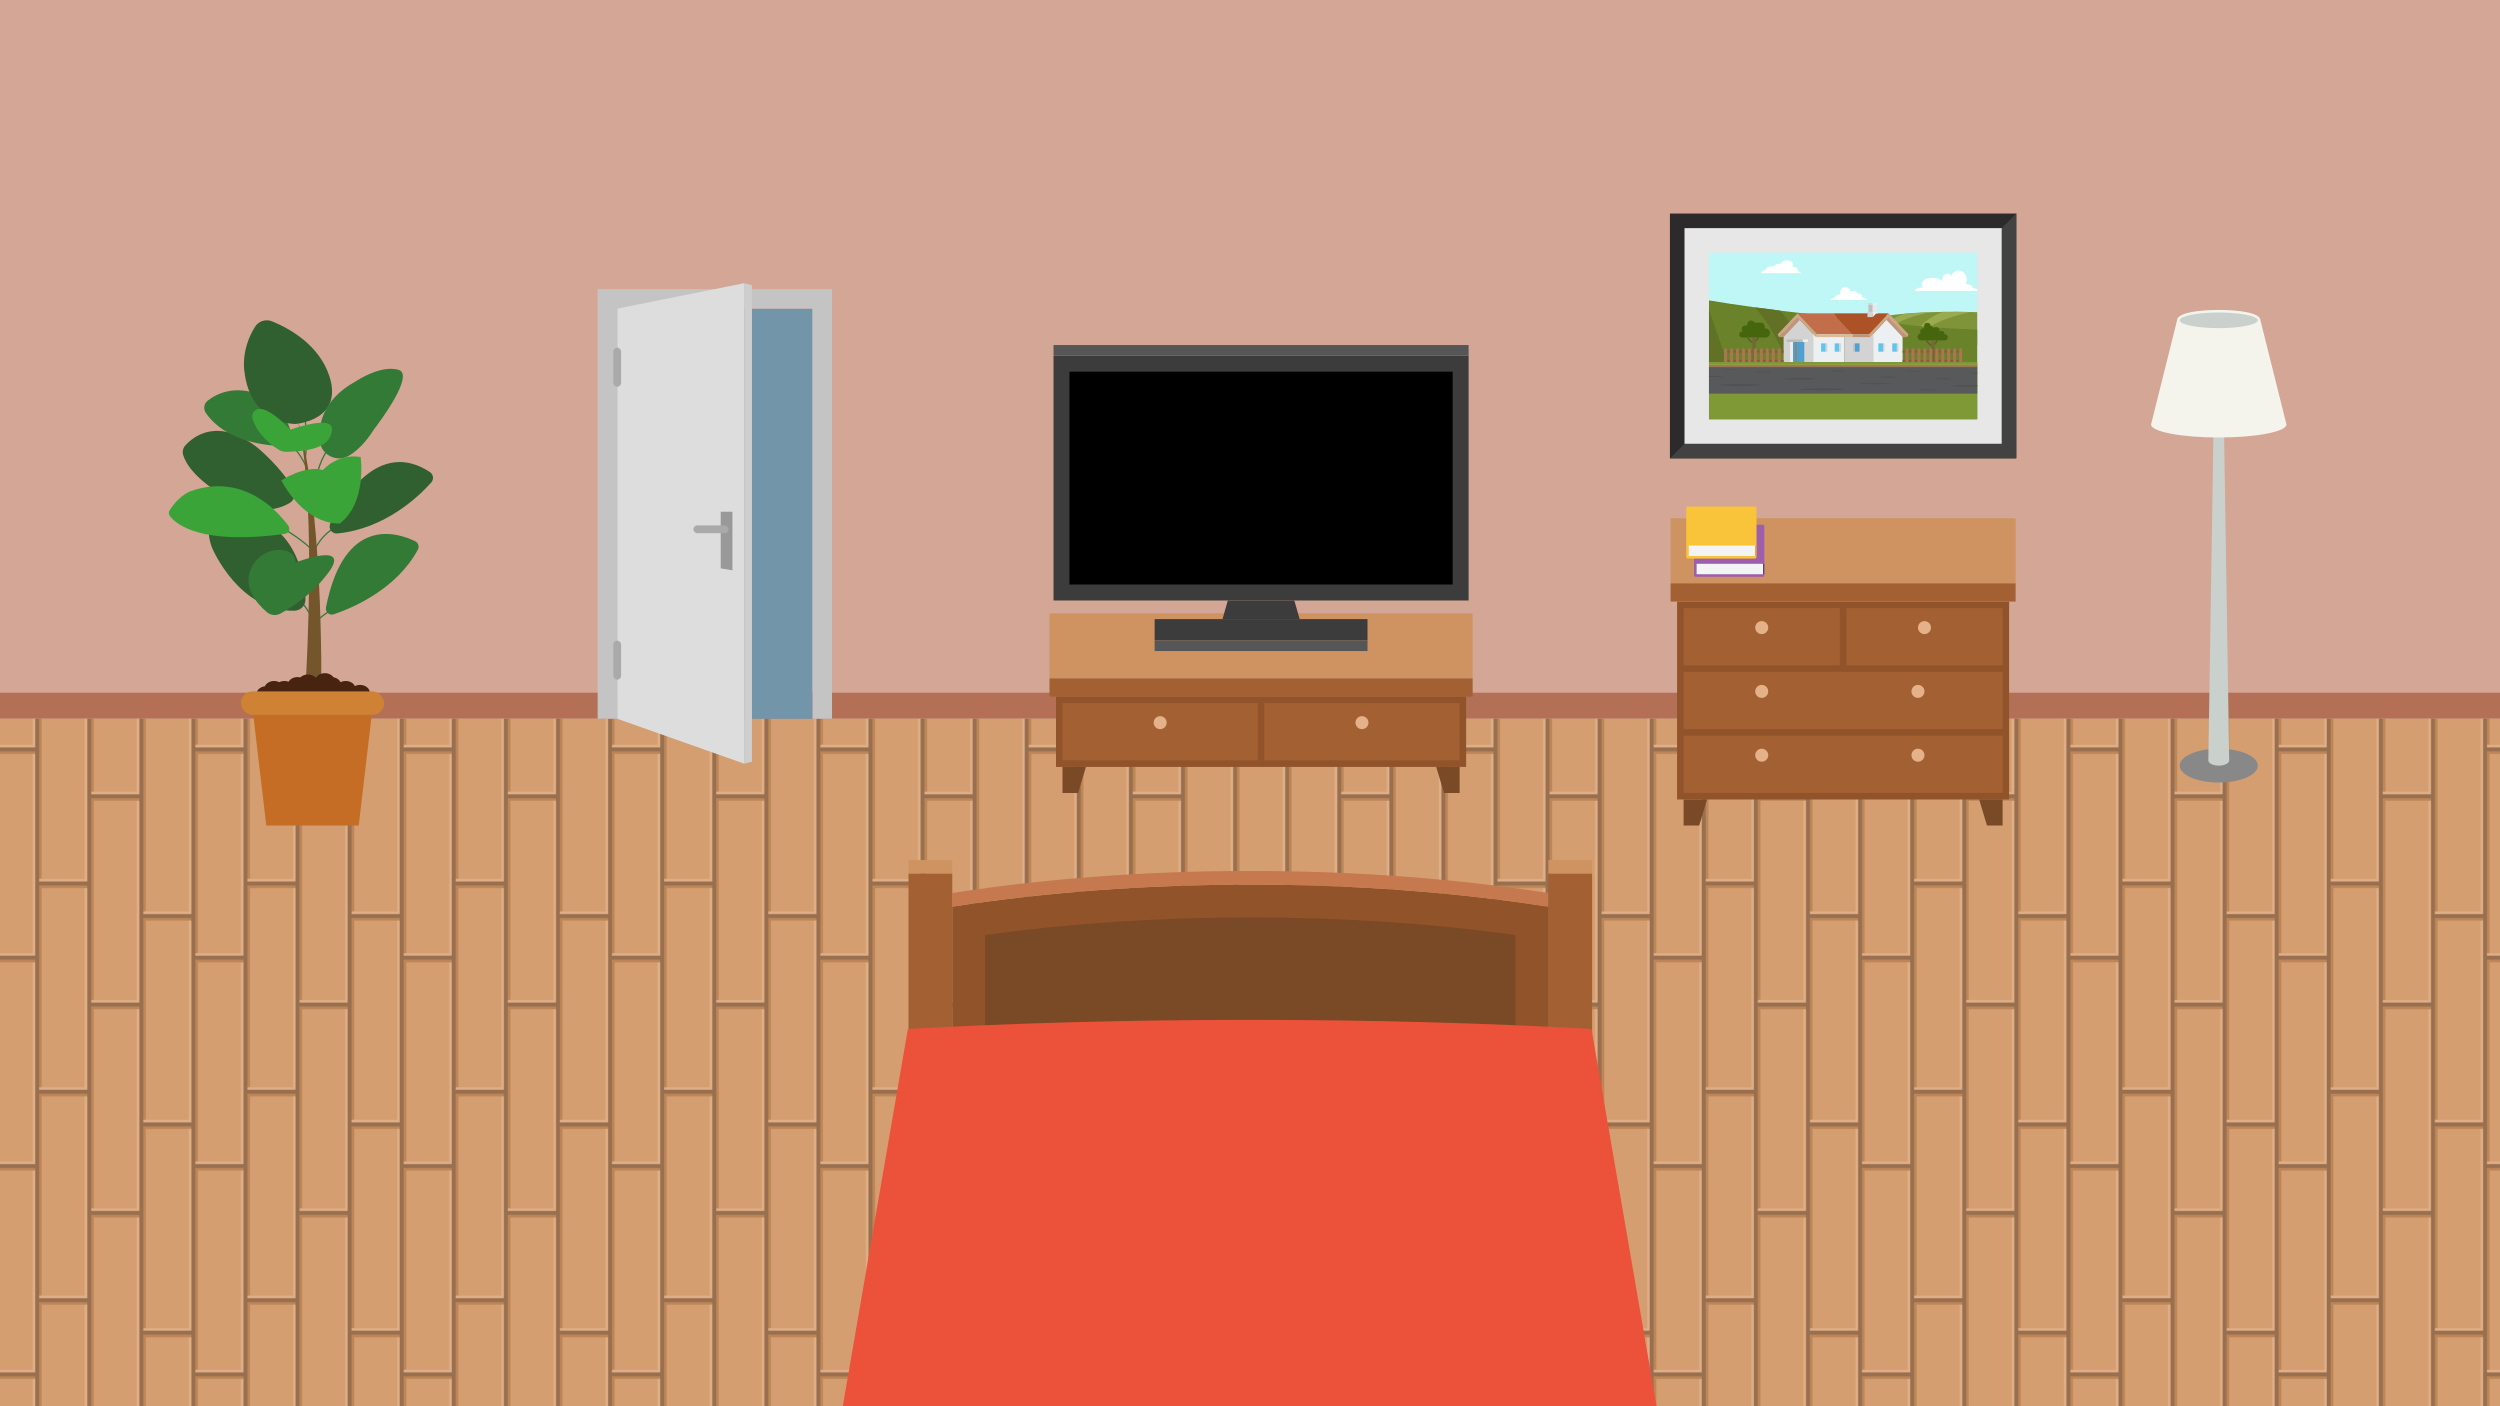<?xml version="1.0" encoding="UTF-8"?>
<svg xmlns="http://www.w3.org/2000/svg" xmlns:xlink="http://www.w3.org/1999/xlink" viewBox="0 0 1920 1080">
  <defs>
    <style>
      .cls-1 {
        fill: #ddd;
      }

      .cls-2 {
        fill: url(#Nouveau_motif);
      }

      .cls-3 {
        fill: #347a37;
      }

      .cls-4 {
        fill: #50a0d1;
      }

      .cls-5 {
        fill: #fff;
      }

      .cls-6 {
        fill: #6a8229;
      }

      .cls-7 {
        fill: #693d77;
      }

      .cls-8 {
        fill: #bfbfbf;
      }

      .cls-9 {
        fill: #895b3d;
      }

      .cls-10 {
        fill: #565656;
      }

      .cls-11 {
        fill: #60592b;
      }

      .cls-12 {
        fill: #d4a696;
      }

      .cls-13 {
        fill: #3aa439;
      }

      .cls-14 {
        fill: #a36032;
      }

      .cls-15 {
        fill: #482310;
      }

      .cls-16 {
        fill: #f9c43a;
      }

      .cls-17 {
        fill: #4f5052;
      }

      .cls-18 {
        fill: #554136;
      }

      .cls-19 {
        fill: #bdbcb8;
      }

      .cls-20 {
        fill: #f3f4f4;
      }

      .cls-21 {
        fill: #e5b189;
      }

      .cls-22 {
        fill: #f4f4ed;
      }

      .cls-23 {
        fill: #99704f;
      }

      .cls-24 {
        fill: #a8784a;
      }

      .cls-25 {
        fill: #7295aa;
      }

      .cls-26 {
        fill: #be8657;
      }

      .cls-27 {
        fill: #e7e7e7;
      }

      .cls-28 {
        fill: #bff7f7;
      }

      .cls-29 {
        fill: #a17858;
      }

      .cls-30 {
        fill: #74562d;
      }

      .cls-31 {
        fill: #cf9361;
      }

      .cls-32 {
        fill: #e8e9ea;
      }

      .cls-33 {
        fill: #424242;
      }

      .cls-34 {
        fill: #f5991b;
      }

      .cls-35 {
        fill: #7f9936;
      }

      .cls-36 {
        fill: #c56d24;
      }

      .cls-37 {
        fill: #d1a684;
      }

      .cls-38 {
        fill: #617226;
      }

      .cls-39 {
        fill: #ecf0f3;
      }

      .cls-40 {
        fill: #d9bb97;
      }

      .cls-41 {
        fill: #c6784e;
      }

      .cls-42 {
        fill: #aaa;
      }

      .cls-43 {
        fill: #ec513a;
      }

      .cls-44 {
        fill: #d3d3d3;
      }

      .cls-45 {
        fill: #5ec6ed;
      }

      .cls-46 {
        fill: none;
      }

      .cls-47 {
        fill: #d08234;
      }

      .cls-48 {
        fill: #999;
      }

      .cls-49 {
        fill: #bc957a;
      }

      .cls-50 {
        fill: #ad5226;
      }

      .cls-51 {
        fill: #91532a;
      }

      .cls-52 {
        fill: #aa764f;
      }

      .cls-53 {
        fill: #7f9338;
      }

      .cls-54 {
        fill: #b37056;
      }

      .cls-55 {
        fill: #cad1cd;
      }

      .cls-56 {
        fill: #dfae86;
      }

      .cls-57 {
        fill: #7a4925;
      }

      .cls-58 {
        fill: #2c2a2b;
      }

      .cls-59 {
        fill: #45660c;
      }

      .cls-60 {
        fill: #cecece;
      }

      .cls-61 {
        fill: #746637;
      }

      .cls-62 {
        fill: #9d5ead;
      }

      .cls-63 {
        fill: #99aa4f;
      }

      .cls-64 {
        fill: #c26e4a;
      }

      .cls-65 {
        fill: #92a54a;
      }

      .cls-66 {
        fill: #d49e70;
      }

      .cls-67 {
        fill: #c4c4c4;
      }

      .cls-68 {
        fill: #3c3c3c;
      }

      .cls-69 {
        fill: #888;
      }

      .cls-70 {
        fill: #306030;
      }

      .cls-71 {
        fill: #58595b;
      }
    </style>
    <pattern id="Nouveau_motif" data-name="Nouveau motif" x="0" y="0" width="160" height="160" patternTransform="translate(3352 1760)" patternUnits="userSpaceOnUse" viewBox="0 0 160 160">
      <g>
        <rect class="cls-46" width="160" height="160"/>
        <rect class="cls-66" y="0" width="160" height="160"/>
        <rect class="cls-56" x="33" y="0" width="2" height="160"/>
        <rect class="cls-26" x="38" y="0" width="2" height="160"/>
        <rect class="cls-56" x="73" y="0" width="2" height="160"/>
        <rect class="cls-26" x="78" y="0" width="2" height="160"/>
        <rect class="cls-56" x="113" y="0" width="2" height="160"/>
        <rect class="cls-26" x="118" y="0" width="2" height="160"/>
        <rect class="cls-56" x="153" y="0" width="2" height="160"/>
        <rect class="cls-26" x="158" y="0" width="2" height="160"/>
        <rect class="cls-56" x="0" y="92" width="35" height="2"/>
        <rect class="cls-26" x="0" y="97" width="35" height="2"/>
        <rect class="cls-56" x="158" y="92" width="2" height="2"/>
        <rect class="cls-26" x="158" y="97" width="2" height="2"/>
        <rect class="cls-56" x="78" y="128" width="37" height="2"/>
        <rect class="cls-26" x="78" y="133" width="37" height="2"/>
        <rect class="cls-56" x="118" y="60" width="37" height="2"/>
        <rect class="cls-26" x="118" y="65" width="37" height="2"/>
        <rect class="cls-56" x="38" y="35" width="37" height="2"/>
        <rect class="cls-26" x="38" y="40" width="37" height="2"/>
        <polygon class="cls-23" points="158 94 158 0 155 0 155 62 118 62 118 0 115 0 115 130 78 130 78 0 75 0 75 37 38 37 38 0 35 0 35 94 0 94 0 97 35 97 35 160 38 160 38 40 75 40 75 160 78 160 78 133 115 133 115 160 118 160 118 65 155 65 155 160 158 160 158 97 160 97 160 94 158 94"/>
      </g>
    </pattern>
  </defs>
  <g id="Calque_2" data-name="Calque 2"/>
  <g id="Calque_1" data-name="Calque 1">
    <g>
      <rect class="cls-12" width="1920" height="552"/>
      <rect class="cls-54" y="532" width="1920" height="20"/>
    </g>
    <rect class="cls-2" y="552" width="1920" height="528"/>
    <g>
      <rect class="cls-25" x="474" y="237" width="150" height="315"/>
      <polygon class="cls-67" points="474 237 624 237 624 552 639 552 639 237 639 222 624 222 474 222 459 222 459 237 459 552 474 552 474 237"/>
      <g>
        <polygon class="cls-1" points="571.5 217.5 474 237 474 552 571.5 586.5 571.5 217.5"/>
        <polygon class="cls-60" points="571.5 217.5 577.5 219 577.5 585 571.5 586.5 571.5 217.5"/>
      </g>
      <rect class="cls-42" x="471" y="267" width="6" height="30" rx="3" ry="3"/>
      <rect class="cls-42" x="471" y="492" width="6" height="30" rx="3" ry="3"/>
      <g>
        <polygon class="cls-48" points="562.5 438 553.5 436.5 553.5 393 562.5 393 562.5 438"/>
        <rect class="cls-42" x="532.5" y="403.5" width="27" height="6" rx="3" ry="3"/>
      </g>
    </g>
    <g>
      <g>
        <path class="cls-51" d="M1189.15,696.33v159.47h-457.8v-159.47c70.17-10.9,147.58-16.93,228.9-16.93s158.73,6.03,228.9,16.93Z"/>
        <rect class="cls-31" x="697.75" y="660.5" width="33.6" height="10.5"/>
        <rect class="cls-31" x="1189.15" y="660.5" width="33.6" height="10.5"/>
        <path class="cls-41" d="M960.25,668.9c-81.32,0-158.73,6.03-228.9,16.93v10.5c70.17-10.9,147.58-16.93,228.9-16.93s158.73,6.03,228.9,16.93v-10.5c-70.17-10.9-147.58-16.93-228.9-16.93Z"/>
        <path class="cls-57" d="M756.55,830.6v-112.5c64.8-8.96,133.21-13.5,203.7-13.5s138.9,4.54,203.7,13.5v112.5h-407.4Z"/>
        <rect class="cls-14" x="697.75" y="671" width="33.6" height="210"/>
        <rect class="cls-14" x="1189.15" y="671" width="33.6" height="210"/>
      </g>
      <path class="cls-43" d="M1222.25,790.24l50,289.76H647.25l50-289.76c80.47-4.5,169.24-6.99,262.5-6.99s182.03,2.49,262.5,6.99Z"/>
    </g>
    <g>
      <g>
        <rect class="cls-51" x="1288" y="462" width="255" height="152"/>
        <rect class="cls-31" x="1283" y="398" width="265" height="50"/>
        <g>
          <rect class="cls-14" x="1293" y="467" width="120" height="44"/>
          <circle class="cls-21" cx="1353" cy="482" r="5"/>
        </g>
        <g>
          <rect class="cls-14" x="1293" y="516" width="245" height="44"/>
          <circle class="cls-21" cx="1353" cy="531" r="5"/>
          <circle class="cls-21" cx="1473" cy="531" r="5"/>
        </g>
        <g>
          <rect class="cls-14" x="1293" y="565" width="245" height="44"/>
          <circle class="cls-21" cx="1353" cy="580" r="5"/>
          <circle class="cls-21" cx="1473" cy="580" r="5"/>
        </g>
        <rect class="cls-14" x="1283" y="448" width="265" height="14"/>
        <g>
          <rect class="cls-14" x="1418" y="467" width="120" height="44"/>
          <circle class="cls-21" cx="1478" cy="482" r="5"/>
        </g>
        <polygon class="cls-57" points="1305 634 1293 634 1293 614 1311 614 1305 634"/>
        <polygon class="cls-57" points="1526 634 1538 634 1538 614 1520 614 1526 634"/>
      </g>
      <g>
        <g>
          <rect class="cls-62" x="1301" y="403" width="54" height="40" rx="1.23" ry="1.23"/>
          <rect class="cls-20" x="1303" y="433" width="51" height="8"/>
          <rect class="cls-7" x="1354" y="433" width="1" height="8" transform="translate(2709 874) rotate(180)"/>
        </g>
        <g>
          <rect class="cls-16" x="1295" y="389" width="54" height="40" rx="1.23" ry="1.23"/>
          <rect class="cls-20" x="1297" y="419" width="51" height="8"/>
          <rect class="cls-34" x="1348" y="419" width="1" height="8" transform="translate(2697 846) rotate(180)"/>
        </g>
      </g>
    </g>
    <g>
      <path class="cls-3" d="M241.18,425.11l-.59-.82c-4.88-6.84-22.67-17.75-22.85-17.86l.52-.85c.71,.44,16.97,10.41,22.59,17.4,1.31-3.28,6.86-14.92,21.46-20.94l.38,.92c-16.59,6.83-21.17,21.04-21.21,21.19l-.3,.96Z"/>
      <path class="cls-3" d="M241.34,481.8l-.34-2.23c0-.07-1.16-7.07-12.88-20.75l.76-.65c9.21,10.75,11.99,17.38,12.8,19.99,1.28-1.83,4.99-5.75,15.56-12.09l.51,.86c-14.44,8.67-15.76,12.66-15.77,12.7l-.64,2.17Z"/>
      <path class="cls-3" d="M239,398.51l-1-.02c.04-1.67,1.13-41.1,15.62-56.2l.72,.69c-14.22,14.82-15.33,55.13-15.34,55.53Z"/>
      <path class="cls-3" d="M236.06,362.45c-4.85-15.85-20.21-27.85-20.37-27.97l.61-.79c.16,.12,15.76,12.31,20.71,28.47l-.96,.29Z"/>
      <path class="cls-3" d="M235.08,351.04l-.99-.15c.03-.19,2.84-19.56-2.07-36.25l.96-.28c4.97,16.91,2.13,36.49,2.1,36.68Z"/>
      <path class="cls-30" d="M226.29,315.23s17.95,39.77,8.33,212.77h12.14s1.81-148.54-20.47-212.77Z"/>
      <path class="cls-15" d="M276.5,526c-1.46,0-2.82,.34-3.97,.92-1.06-2.29-3.8-3.92-7.03-3.92-1.46,0-2.82,.34-3.97,.92-.88-1.9-2.92-3.34-5.43-3.78-1.27-1.87-3.75-3.14-6.59-3.14-3.06,0-5.69,1.47-6.85,3.57-1.36-1.55-3.6-2.57-6.15-2.57-2.37,0-4.48,.88-5.85,2.25-.68-.16-1.4-.25-2.15-.25-3.06,0-5.68,1.46-6.85,3.56-.96-.36-2.02-.56-3.15-.56-1.47,0-2.84,.34-4,.93-1.16-.59-2.53-.93-4-.93-3.3,0-6.09,1.71-7.1,4.07-3.62,.43-6.4,2.91-6.4,5.93,0,3.31,3.36,6,7.5,6h71c2.65,0,4.97-1.1,6.31-2.76,1.36-1.09,2.19-2.58,2.19-4.24,0-3.31-3.36-6-7.5-6Z"/>
      <g>
        <rect class="cls-47" x="185" y="531" width="110" height="18" rx="9" ry="9"/>
        <polygon class="cls-36" points="275.5 634 204.5 634 194.5 549 285.5 549 275.5 634"/>
      </g>
      <path class="cls-3" d="M318.92,415.73c-13.16-6.53-54.49-20.63-68.59,50.74-.69,3.5,2.63,6.46,6.01,5.31,14.81-5.03,48.21-19.28,64.58-49.66,1.25-2.33,.36-5.22-2.01-6.39Z"/>
      <path class="cls-70" d="M253.68,401.94c9.56-19.48,37.19-65.13,76.43-39.46,2.75,1.8,3.27,5.64,1.08,8.09-9.34,10.47-35.31,35.57-72.19,39.14-4.19,.4-7.17-3.98-5.32-7.76Z"/>
      <path class="cls-70" d="M140.66,349.46c-.78-2.6-.12-5.4,1.7-7.41,6.3-6.96,25.2-22.1,55.65,1.95,0,0,18.97,15.81,27.4,31.97,1.9,3.65,.65,8.16-2.87,10.28-7.95,4.79-24.47,10.17-48.92-4.25-24.33-14.35-31.1-26.37-32.95-32.54Z"/>
      <path class="cls-3" d="M158.08,317.13c-2.08-3.01-1.51-7.11,1.36-9.37,7.22-5.71,23.1-13.85,46.57-1.76,0,0,11.66,6.28,18.2,27.69,1.38,4.52-2.06,9.07-6.79,8.94-14.88-.39-44.49-4.01-59.34-25.49Z"/>
      <path class="cls-70" d="M195.93,250.88c2.74-4.33,8.2-6.04,12.94-4.12,12.47,5.06,36.16,17.62,44.13,42.24,11,34-26,36.58-26,36.58,0,0-34.7,1-39.35-40.79,0,0-2.86-16.29,8.28-33.91Z"/>
      <path class="cls-3" d="M245.49,338.25c-.95-12.27,2.39-31.22,27.05-44.99,.29-.16,.57-.33,.85-.51,2.75-1.8,19.78-12.41,32.62-8.75s-14.45,40.1-18.51,45.37c-.31,.41-.6,.82-.87,1.26-1.74,2.81-9.35,14.4-19.41,19.73-9.38,4.96-20.9-1.53-21.72-12.11Z"/>
      <path class="cls-70" d="M226.13,469.03c4.83-.11,8.68-4.12,8.48-8.95-.7-16.48-6.3-53.1-41.61-63.08-46-13-30,24-30,24,0,0,20.47,48.98,63.13,48.03Z"/>
      <path class="cls-3" d="M227,432s49-19,21,13c0,0-10.24,13.8-32.58,26.18-3.36,1.86-7.53,1.45-10.46-1.04-7.44-6.31-19.51-19.66-11.43-34.99,4.43-8.39,13.41-13.55,22.86-12.69,5.26,.48,10.16,2.78,10.61,9.53Z"/>
      <path class="cls-13" d="M218.71,410.04c3.01-.41,4.49-3.88,2.69-6.32-9.07-12.27-34.87-40.16-74.4-26.72,0,0-8.97,2.69-16.71,14.86-.9,1.42-.8,3.25,.23,4.58,4.91,6.36,23.96,22.35,88.19,13.6Z"/>
      <path class="cls-13" d="M216,369s18-12,32-8c0,0,11-13,29-10,0,0,5,35-16,51,0,0-25,3-45-33Z"/>
      <path class="cls-13" d="M200.07,314.02c4.39,.37,11.49,4.11,22.93,15.98,0,0,32.89-12,31.95,0-.91,11.61-12.18,16.67-35.57,16.98-1.63,.02-3.24-.38-4.65-1.2-4.83-2.79-16.04-10.46-20.73-23.9-1.41-4.03,1.83-8.23,6.08-7.87Z"/>
    </g>
    <g>
      <ellipse class="cls-69" cx="1704" cy="588" rx="30" ry="13"/>
      <path class="cls-55" d="M1700,328l-4,256c0,2.21,3.58,4,8,4s8-1.79,8-4l-4-256h-8Z"/>
      <path class="cls-22" d="M1755.77,325.07l-19.77-79.07c0-7.78-28.72-8-32-8s-32,.22-32,8l-19.77,79.07c-.15,.31-.23,.62-.23,.93,0,5.52,23.28,10,52,10s52-4.48,52-10c0-.32-.09-.63-.23-.93Z"/>
      <ellipse class="cls-55" cx="1704" cy="246" rx="30" ry="6"/>
    </g>
    <g>
      <g>
        <rect class="cls-51" x="811" y="535" width="315" height="54"/>
        <rect class="cls-31" x="806" y="471" width="325" height="50"/>
        <g>
          <rect class="cls-14" x="816" y="540" width="150" height="44"/>
          <circle class="cls-21" cx="891" cy="555" r="5"/>
        </g>
        <g>
          <rect class="cls-14" x="971" y="540" width="150" height="44"/>
          <circle class="cls-21" cx="1046" cy="555" r="5"/>
        </g>
        <rect class="cls-14" x="806" y="521" width="325" height="14"/>
        <polygon class="cls-57" points="828 609 816 609 816 589 834 589 828 609"/>
        <polygon class="cls-57" points="1109 609 1121 609 1121 589 1103 589 1109 609"/>
      </g>
      <g>
        <rect class="cls-68" x="809.11" y="273.17" width="318.78" height="188"/>
        <rect class="cls-68" x="886.76" y="475.48" width="163.48" height="16.35"/>
        <polygon class="cls-68" points="938.87 475.48 942.96 461.17 994.04 461.17 998.13 475.48 938.87 475.48"/>
        <rect class="cls-10" x="886.76" y="491.83" width="163.48" height="8.17"/>
        <rect x="821.37" y="285.43" width="294.26" height="163.48"/>
        <rect class="cls-10" x="809.11" y="265" width="318.78" height="8.17"/>
      </g>
    </g>
    <g>
      <rect class="cls-58" x="1282.5" y="164" width="266" height="188"/>
      <polygon class="cls-33" points="1282.5 352 1548.5 352 1548.5 164 1537.3 175.21 1293.7 340.79 1282.5 352"/>
      <rect class="cls-27" x="1293.7" y="175.21" width="243.59" height="165.59"/>
      <g id="an">
        <rect class="cls-28" x="1312.5" y="194" width="206" height="128"/>
        <g id="ao">
          <path class="cls-53" d="M1518.5,239.75v25.63h-94.64v-16.81c2.66-1.06,5.61-2,8.77-2.84,4.92-1.3,10.36-2.35,16.1-3.18,1.04-.16,2.09-.31,3.16-.44,3.83-.51,7.77-.92,11.75-1.26,6.19-.52,12.48-.87,18.63-1.09h.01c3.24-.11,6.45-.19,9.58-.23,7.6-.12,14.78-.06,21.03,.08,1.97,.04,3.85,.09,5.61,.14Z"/>
          <path class="cls-63" d="M1512.89,239.61c-8.06,1.92-25.62,6.67-33.27,13.06h-5.93s2.67-6.66,18.17-13.14c7.61-.11,14.79-.05,21.03,.08h0Z"/>
          <path class="cls-63" d="M1482.28,239.76h0c-8,1.78-20.28,5.01-26.23,9.18h-.17l-5.32-1.15s2.72-4.02,13.08-6.94h0l18.63-1.09h0Z"/>
        </g>
        <g id="ap">
          <path class="cls-6" d="M1518.5,253.19v68.81h-206v-91.3c9.32,1.56,21.07,3.39,35.21,5.33,6.01,.83,12.46,1.68,19.34,2.53,5.56,.69,11.39,1.39,17.5,2.09,4.31,.49,8.76,.98,13.35,1.47,4.04,.43,8.17,.85,12.42,1.27,1.49,.15,3,.3,4.52,.45,6.6,.64,12.42,1.27,17.79,1.89,4.15,.48,8.03,.95,11.78,1.41,.88,.1,1.74,.21,2.61,.32h.01c1.29,.15,2.56,.31,3.83,.46,.23,.03,.47,.06,.7,.09h.03c1.11,.14,2.22,.27,3.32,.4,.55,.07,1.08,.13,1.63,.2h0c.55,.06,1.09,.12,1.64,.19,5.35,.62,10.83,1.2,16.88,1.75,.89,.09,1.79,.17,2.71,.24,1.27,.12,2.58,.22,3.92,.33,.92,.07,1.87,.15,2.83,.22,.31,.02,.62,.05,.94,.07h.01c1,.07,2.01,.15,3.05,.22,8.45,.59,18.18,1.11,29.97,1.56Z"/>
          <path class="cls-38" d="M1456.63,278.03h-18.49c-7.89-8.79-31.78-29.43-40.23-35.91,5.45,.58,11.1,1.16,16.93,1.72,18.58,10.11,41.79,34.19,41.79,34.19Z"/>
          <path class="cls-38" d="M1390.37,278.03h-18.49s-6.46-21.99-24.18-42c6.02,.83,12.47,1.67,19.34,2.53h0c7.62,8.66,19.3,21.92,23.33,39.47Z"/>
          <path class="cls-38" d="M1326.61,278.03h-14.11v-40.08c2.9,8.57,7.57,21.84,11.56,32.99,.69,1.93,1.36,3.79,2,5.55,.12,.35,.25,.7,.37,1.04,.06,.17,.12,.33,.18,.5Z"/>
        </g>
        <path id="aq" class="cls-5" d="M1380.35,208.15c.2-.27,.3-.57,.3-.88,0-1.31-1.91-2.38-4.33-2.48,.49-.5,.77-1.09,.77-1.73,0-1.74-2.1-3.14-4.68-3.14-2.39,0-4.37,1.21-4.65,2.76-.26-.02-.53-.03-.81-.03-2.38,0-4.35,.88-4.64,2.02-.44-.08-.91-.12-1.4-.12-2.59,0-4.68,1.17-4.68,2.61,0,.03,0,.05,0,.08-2.04,.28-3.56,1.31-3.56,2.53h30.34c0-.71-1.09-1.32-2.67-1.61Z"/>
        <path id="ar" class="cls-5" d="M1429.13,228.19c.75-.31,1.19-.7,1.19-1.12,0-.86-1.86-1.59-4.4-1.82,.24-.17,.37-.35,.37-.55,0-.72-1.78-1.3-3.97-1.3-.42,0-.82,.02-1.2,.06-.36-1.66-1.97-2.91-3.89-2.91-2.19,0-3.97,1.62-3.97,3.61,0,.63,.17,1.21,.48,1.73-2.39,.09-4.27,.98-4.27,2.07,0,.24,.09,.47,.26,.68-2.17,.15-3.82,.88-3.82,1.75h27.85c0-1.07-1.98-1.97-4.62-2.19Z"/>
        <path class="cls-5" d="M1518.5,222.33v1.12h-47.77c0-1.47,2.28-2.67,5.1-2.67,.41,0,.81,.03,1.19,.08-.76-.75-1.19-1.63-1.19-2.57,0-2.75,3.74-4.97,8.35-4.97,3.27,0,6.09,1.11,7.47,2.74-.04-.28-.06-.56-.06-.85,0-2.75,1.78-4.98,3.97-4.98,1.18,0,2.25,.65,2.97,1.68,.97-2.45,3.15-4.16,5.68-4.16,3.44,0,6.22,3.15,6.22,7.05,0,1.19-.26,2.31-.72,3.3,3.13,.33,5.35,1.14,5.35,2.09,0,.31-.24,.61-.67,.88,1.8,.27,3.26,.71,4.11,1.26Z"/>
        <rect class="cls-35" x="1312.5" y="278.03" width="206" height="43.97"/>
        <g id="au">
          <rect class="cls-29" x="1312.5" y="280.16" width="206" height="1.66"/>
          <rect class="cls-18" x="1312.5" y="281.82" width="206" height=".47"/>
          <rect class="cls-65" x="1312.5" y="279.69" width="206" height=".47"/>
        </g>
        <g id="av">
          <g id="aw">
            <rect class="cls-71" x="1312.5" y="282.29" width="206" height="20.03"/>
          </g>
          <g>
            <ellipse class="cls-17" cx="1399.38" cy="299" rx="17.07" ry=".71"/>
            <ellipse class="cls-17" cx="1382.31" cy="290.95" rx="11.97" ry=".59"/>
            <ellipse class="cls-17" cx="1440.27" cy="294.68" rx="12.68" ry=".41"/>
            <ellipse class="cls-17" cx="1450.58" cy="289.58" rx="7.23" ry=".41"/>
            <ellipse class="cls-17" cx="1469.6" cy="285.14" rx="4.8" ry=".24"/>
            <ellipse class="cls-17" cx="1480.03" cy="299.42" rx="7.05" ry=".41"/>
            <ellipse class="cls-17" cx="1492" cy="290.89" rx="6.22" ry=".41"/>
            <ellipse class="cls-17" cx="1336.45" cy="295.69" rx="15.76" ry=".71"/>
            <path class="cls-17" d="M1518.5,295.7v1.28c-.84,.01-1.69,.01-2.56,.01-9.85,0-17.83-.29-17.83-.65s7.98-.65,17.83-.65c.87,0,1.72,0,2.56,.01Z"/>
            <ellipse class="cls-17" cx="1354.4" cy="285.85" rx="6.93" ry=".36"/>
            <path class="cls-17" d="M1518.5,286.21v.7c-3.47-.01-6.17-.16-6.17-.35s2.7-.34,6.17-.35Z"/>
            <path class="cls-17" d="M1323.53,289.05c0,.25-4.9,.46-11.03,.47v-.95c6.13,.01,11.03,.23,11.03,.48Z"/>
            <ellipse class="cls-17" cx="1328.98" cy="283.6" rx="6.04" ry=".24"/>
            <ellipse class="cls-17" cx="1411.53" cy="284.9" rx="5.63" ry=".36"/>
          </g>
        </g>
        <g>
          <rect class="cls-39" x="1392.45" y="256.5" width="24.06" height="21.53"/>
          <rect class="cls-44" x="1416.51" y="256.5" width="22.04" height="21.53"/>
          <polygon class="cls-44" points="1380.48 243.73 1369.81 255.11 1369.81 278.03 1392.45 278.03 1392.45 256.5 1380.48 243.73"/>
          <polygon class="cls-39" points="1461.19 255.11 1450.52 243.73 1438.55 256.5 1438.55 278.03 1461.19 278.03 1461.19 255.11"/>
          <g id="ax">
            <polygon class="cls-64" points="1395.65 256.77 1380.48 240.65 1407.74 240.65 1422.91 256.77 1395.65 256.77"/>
            <polygon class="cls-50" points="1407.74 240.65 1450.52 240.65 1435.35 256.77 1422.91 256.77 1407.74 240.65"/>
            <polygon class="cls-49" points="1448.72 245.65 1461.19 258.9 1464.74 258.9 1450.52 243.73 1448.72 245.65"/>
            <polygon class="cls-49" points="1382.28 245.65 1369.81 258.9 1366.26 258.9 1380.48 243.73 1382.28 245.65"/>
            <polygon class="cls-37" points="1380.48 240.65 1365.31 256.77 1366.26 258.9 1380.48 243.73 1394.7 258.9 1395.65 256.77 1380.48 240.65"/>
            <polygon class="cls-37" points="1450.52 240.65 1435.35 256.77 1436.3 258.9 1450.52 243.73 1464.74 258.9 1465.69 256.77 1450.52 240.65"/>
            <polygon class="cls-40" points="1395.65 256.77 1394.7 258.9 1395.65 258.9 1422.91 258.9 1422.91 256.77 1395.65 256.77"/>
            <polygon class="cls-49" points="1435.35 256.77 1425.63 256.77 1422.91 256.77 1422.91 258.9 1425.63 258.9 1436.3 258.9 1435.35 256.77"/>
          </g>
          <g>
            <g>
              <rect class="cls-39" x="1374.79" y="262.62" width="2.25" height="15.41"/>
              <rect class="cls-4" x="1377.04" y="262.62" width="8.65" height="15.41"/>
              <rect class="cls-39" x="1384.51" y="260.72" width="4.03" height="1.9"/>
              <rect class="cls-19" x="1372.18" y="260.72" width="12.33" height="1.9"/>
              <rect class="cls-24" x="1378.82" y="262.62" width=".95" height="15.41"/>
            </g>
            <g>
              <rect class="cls-45" x="1398.61" y="263.69" width="3.56" height="6.4"/>
              <rect class="cls-44" x="1402.17" y="263.69" width="1.19" height="6.4"/>
            </g>
            <g>
              <rect class="cls-45" x="1409.04" y="263.69" width="3.56" height="6.4"/>
              <rect class="cls-44" x="1412.6" y="263.69" width="1.19" height="6.4"/>
            </g>
            <g>
              <rect class="cls-45" x="1453.25" y="263.69" width="3.56" height="6.4"/>
              <rect class="cls-44" x="1456.8" y="263.69" width="1.19" height="6.4"/>
            </g>
            <g>
              <rect class="cls-45" x="1442.58" y="263.69" width="3.56" height="6.4"/>
              <rect class="cls-44" x="1446.14" y="263.69" width="1.19" height="6.4"/>
            </g>
            <g>
              <rect class="cls-4" x="1424.57" y="263.69" width="3.56" height="6.4"/>
              <rect class="cls-19" x="1423.38" y="263.69" width="1.19" height="6.4"/>
            </g>
          </g>
          <g id="ay">
            <rect class="cls-44" x="1434.23" y="239.51" width="4.03" height="4.02"/>
            <rect class="cls-8" x="1434.94" y="234.06" width="3.32" height="5.45"/>
            <rect class="cls-32" x="1438.26" y="234.06" width="3.32" height="5.45"/>
            <rect class="cls-44" x="1434.46" y="232.87" width="3.79" height="1.19"/>
            <rect class="cls-39" x="1438.26" y="232.87" width="3.79" height="1.19"/>
            <polygon class="cls-39" points="1440.92 240.69 1442.29 240.69 1442.29 239.51 1438.26 239.51 1438.26 243.53 1440.92 240.69"/>
          </g>
        </g>
        <g id="b_" data-name="b`">
          <path class="cls-59" d="M1355.83,252.19h-.53v-1.72c0-1.47-1.19-2.67-2.67-2.67h-5.2c-.47-.98-1.47-1.66-2.62-1.66-1.6,0-2.9,1.3-2.9,2.9v.89h-1.6c-1.47,0-2.67,1.19-2.67,2.67h0c0,.77,.33,1.47,.85,1.96h-.44c-1.28,0-2.31,1.03-2.31,2.31h0c0,1.28,1.03,2.31,2.31,2.31h17.78c1.93,0,3.5-1.57,3.5-3.5h0c0-1.93-1.57-3.5-3.5-3.5Z"/>
          <g>
            <path class="cls-11" d="M1345.93,262.38c-.94-.6-2.3-1.68-3.22-3.32h-1.2c1.21,2.53,3.36,3.98,4.42,4.56v-1.25Z"/>
            <path class="cls-11" d="M1348.3,262.86c.7-.71,1.94-2.1,2.72-3.8h-1.19c-.45,.86-1.02,1.62-1.53,2.22v1.58Z"/>
            <rect class="cls-61" x="1345.93" y="259.06" width="2.37" height="18.96"/>
          </g>
        </g>
        <g id="ba">
          <path class="cls-59" d="M1493.54,256.69h-.36v-1.03c0-.74-.6-1.35-1.35-1.35h-2.21v-.65c0-1.34-1.09-2.43-2.43-2.43h-.83c-.62,0-1.17,.23-1.6,.61-.3-.92-1.13-1.59-2.13-1.67v-.19c0-1.08-.87-1.95-1.95-1.95h-.95c-1.08,0-1.95,.87-1.95,1.95v2.19h-.65c-1.34,0-2.43,1.09-2.43,2.43v.12c0,.51,.16,.98,.43,1.37-1.37,.11-2.44,1.26-2.44,2.66h0c0,1.47,1.19,2.67,2.67,2.67h18.19c1.31,0,2.37-1.06,2.37-2.37h0c0-1.31-1.06-2.37-2.37-2.37h0Z"/>
          <g>
            <path class="cls-11" d="M1483.35,264.75c-.94-.6-2.3-1.68-3.22-3.32h-1.2c1.21,2.53,3.36,3.98,4.42,4.56v-1.25Z"/>
            <path class="cls-11" d="M1485.72,265.24c.7-.71,1.94-2.1,2.72-3.8h-1.19c-.45,.86-1.02,1.62-1.53,2.22v1.58Z"/>
            <rect class="cls-61" x="1483.35" y="261.43" width="2.37" height="16.59"/>
          </g>
        </g>
        <g id="bb">
          <rect class="cls-9" x="1324.06" y="269.26" width="45.75" height="1.54"/>
          <rect class="cls-9" x="1324.06" y="276.49" width="45.75" height="1.54"/>
          <g>
            <polygon class="cls-52" points="1357.86 267.77 1357.27 267 1356.68 267.77 1356.09 268.55 1356.09 278.03 1358.46 278.03 1358.46 268.55 1357.86 267.77"/>
            <polygon class="cls-52" points="1353.29 267.77 1352.7 267 1352.1 267.77 1351.51 268.55 1351.51 278.03 1353.88 278.03 1353.88 268.55 1353.29 267.77"/>
            <polygon class="cls-52" points="1362.44 267.77 1361.85 267 1361.25 267.77 1360.66 268.55 1360.66 278.03 1363.03 278.03 1363.03 268.55 1362.44 267.77"/>
            <polygon class="cls-52" points="1367.01 267.77 1366.42 267 1365.83 267.77 1365.24 268.55 1365.24 278.03 1367.61 278.03 1367.61 268.55 1367.01 267.77"/>
            <polygon class="cls-52" points="1334.99 267.77 1334.4 267 1333.81 267.77 1333.21 268.55 1333.21 278.03 1335.58 278.03 1335.58 268.55 1334.99 267.77"/>
            <polygon class="cls-52" points="1330.42 267.77 1329.82 267 1329.23 267.77 1328.64 268.55 1328.64 278.03 1331.01 278.03 1331.01 268.55 1330.42 267.77"/>
            <polygon class="cls-52" points="1325.84 267.77 1325.25 267 1324.66 267.77 1324.06 268.55 1324.06 278.03 1326.43 278.03 1326.43 268.55 1325.84 267.77"/>
            <polygon class="cls-52" points="1339.57 267.77 1338.97 267 1338.38 267.77 1337.79 268.55 1337.79 278.03 1340.16 278.03 1340.16 268.55 1339.57 267.77"/>
            <polygon class="cls-52" points="1344.14 267.77 1343.55 267 1342.95 267.77 1342.36 268.55 1342.36 278.03 1344.73 278.03 1344.73 268.55 1344.14 267.77"/>
            <polygon class="cls-52" points="1348.71 267.77 1348.12 267 1347.53 267.77 1346.94 268.55 1346.94 278.03 1349.31 278.03 1349.31 268.55 1348.71 267.77"/>
          </g>
        </g>
        <g id="bc">
          <rect class="cls-9" x="1461.19" y="269.26" width="45.75" height="1.54"/>
          <rect class="cls-9" x="1461.19" y="276.49" width="45.75" height="1.54"/>
          <g>
            <polygon class="cls-52" points="1473.14 267.77 1473.73 267 1474.32 267.77 1474.91 268.55 1474.91 278.03 1472.54 278.03 1472.54 268.55 1473.14 267.77"/>
            <polygon class="cls-52" points="1477.71 267.77 1478.3 267 1478.9 267.77 1479.49 268.55 1479.49 278.03 1477.12 278.03 1477.12 268.55 1477.71 267.77"/>
            <polygon class="cls-52" points="1468.56 267.77 1469.15 267 1469.75 267.77 1470.34 268.55 1470.34 278.03 1467.97 278.03 1467.97 268.55 1468.56 267.77"/>
            <polygon class="cls-52" points="1463.99 267.77 1464.58 267 1465.17 267.77 1465.76 268.55 1465.76 278.03 1463.39 278.03 1463.39 268.55 1463.99 267.77"/>
            <polygon class="cls-52" points="1496.01 267.77 1496.6 267 1497.19 267.77 1497.79 268.55 1497.79 278.03 1495.42 278.03 1495.42 268.55 1496.01 267.77"/>
            <polygon class="cls-52" points="1500.58 267.77 1501.18 267 1501.77 267.77 1502.36 268.55 1502.36 278.03 1499.99 278.03 1499.99 268.55 1500.58 267.77"/>
            <polygon class="cls-52" points="1505.16 267.77 1505.75 267 1506.34 267.77 1506.94 268.55 1506.94 278.03 1504.57 278.03 1504.57 268.55 1505.16 267.77"/>
            <polygon class="cls-52" points="1491.43 267.77 1492.03 267 1492.62 267.77 1493.21 268.55 1493.21 278.03 1490.84 278.03 1490.84 268.55 1491.43 267.77"/>
            <polygon class="cls-52" points="1486.86 267.77 1487.45 267 1488.05 267.77 1488.64 268.55 1488.64 278.03 1486.27 278.03 1486.27 268.55 1486.86 267.77"/>
            <polygon class="cls-52" points="1482.29 267.77 1482.88 267 1483.47 267.77 1484.06 268.55 1484.06 278.03 1481.69 278.03 1481.69 268.55 1482.29 267.77"/>
          </g>
        </g>
      </g>
    </g>
  </g>
</svg>